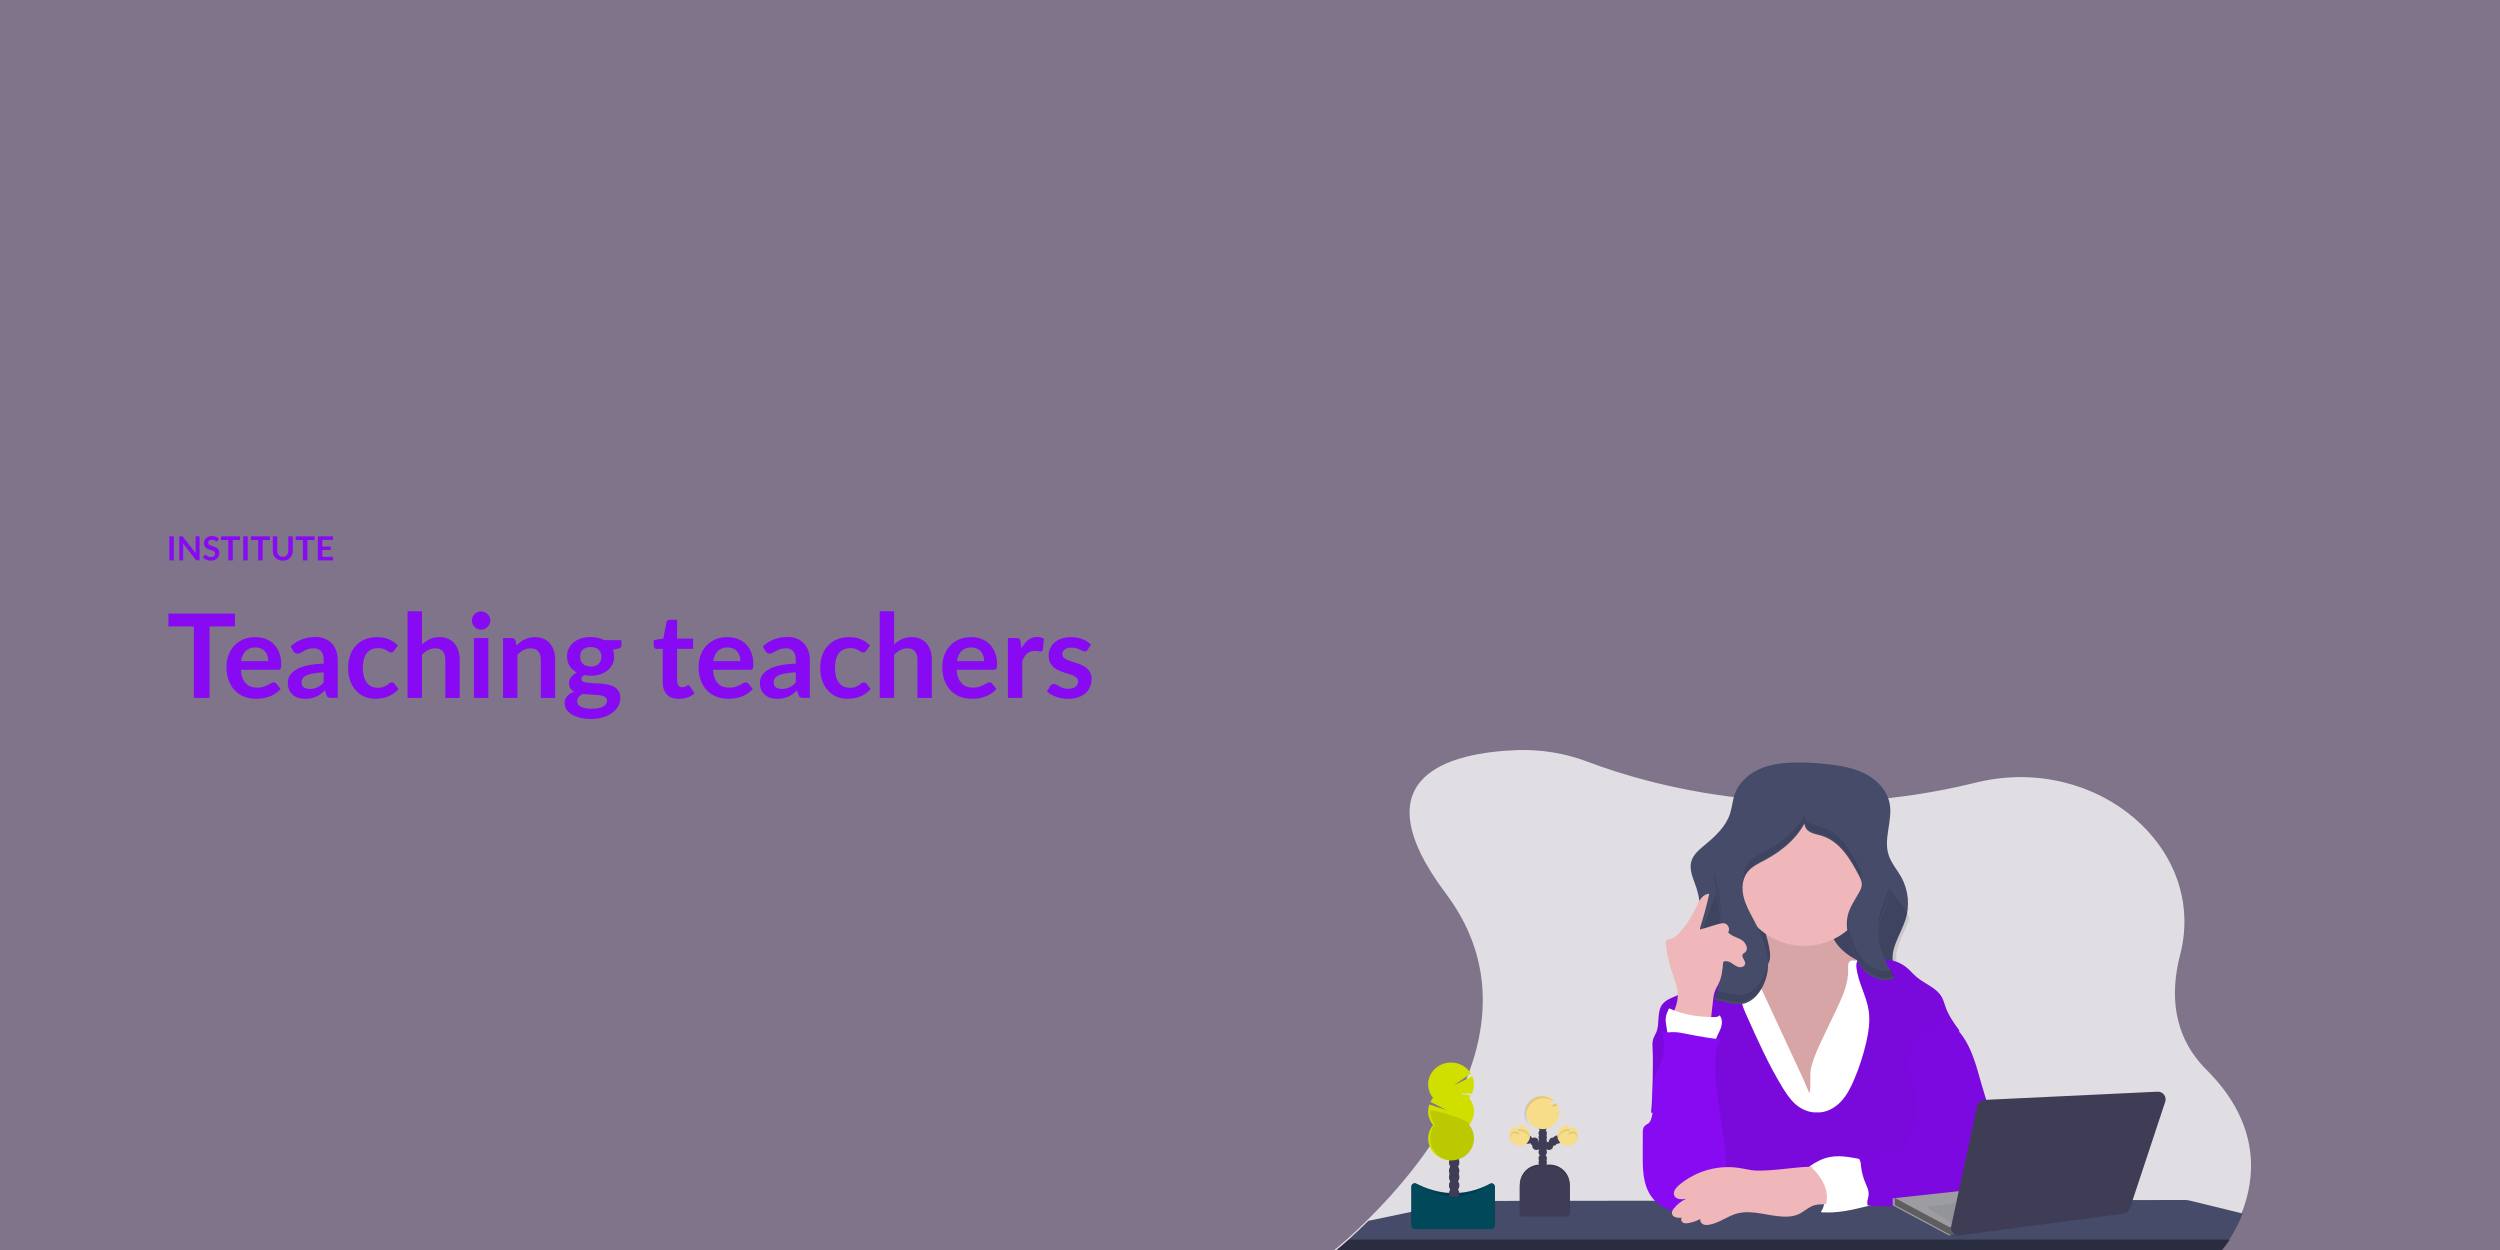 <svg width="1200" height="600" viewBox="0 0 1200 600" fill="none" xmlns="http://www.w3.org/2000/svg">
<rect x="0" y="0" width="1200" height="600" fill="#808080" stroke="none"/>
<g id="institute_hero">
<rect width="1200" height="600" fill="#870AF3" fill-opacity="0.1"/>
<g id="Group 43">
<path id="Teaching teachers" d="M112.788 300.7H100.58V335H93.048V300.7H80.84V294.512H112.788V300.7ZM128.776 317.332C128.776 316.436 128.645 315.596 128.384 314.812C128.141 314.009 127.768 313.309 127.264 312.712C126.76 312.115 126.116 311.648 125.332 311.312C124.566 310.957 123.67 310.78 122.644 310.78C120.646 310.78 119.069 311.349 117.912 312.488C116.773 313.627 116.045 315.241 115.728 317.332H128.776ZM115.588 321.504C115.7 322.979 115.961 324.257 116.372 325.34C116.782 326.404 117.324 327.291 117.996 328C118.668 328.691 119.461 329.213 120.376 329.568C121.309 329.904 122.336 330.072 123.456 330.072C124.576 330.072 125.537 329.941 126.34 329.68C127.161 329.419 127.87 329.129 128.468 328.812C129.084 328.495 129.616 328.205 130.064 327.944C130.53 327.683 130.978 327.552 131.408 327.552C131.986 327.552 132.416 327.767 132.696 328.196L134.684 330.716C133.918 331.612 133.06 332.368 132.108 332.984C131.156 333.581 130.157 334.067 129.112 334.44C128.085 334.795 127.03 335.047 125.948 335.196C124.884 335.345 123.848 335.42 122.84 335.42C120.842 335.42 118.985 335.093 117.268 334.44C115.55 333.768 114.057 332.788 112.788 331.5C111.518 330.193 110.52 328.588 109.792 326.684C109.064 324.761 108.7 322.54 108.7 320.02C108.7 318.06 109.017 316.221 109.652 314.504C110.286 312.768 111.192 311.265 112.368 309.996C113.562 308.708 115.009 307.691 116.708 306.944C118.425 306.197 120.357 305.824 122.504 305.824C124.314 305.824 125.985 306.113 127.516 306.692C129.046 307.271 130.362 308.12 131.464 309.24C132.565 310.341 133.424 311.704 134.04 313.328C134.674 314.933 134.992 316.772 134.992 318.844C134.992 319.889 134.88 320.599 134.656 320.972C134.432 321.327 134.002 321.504 133.368 321.504H115.588ZM155.358 322.736C153.36 322.829 151.68 323.007 150.318 323.268C148.955 323.511 147.863 323.828 147.042 324.22C146.22 324.612 145.632 325.069 145.278 325.592C144.923 326.115 144.746 326.684 144.746 327.3C144.746 328.513 145.1 329.381 145.81 329.904C146.538 330.427 147.48 330.688 148.638 330.688C150.056 330.688 151.279 330.436 152.306 329.932C153.351 329.409 154.368 328.625 155.358 327.58V322.736ZM139.51 310.276C142.814 307.252 146.79 305.74 151.438 305.74C153.118 305.74 154.62 306.02 155.946 306.58C157.271 307.121 158.391 307.887 159.306 308.876C160.22 309.847 160.911 311.013 161.378 312.376C161.863 313.739 162.106 315.232 162.106 316.856V335H158.97C158.316 335 157.812 334.907 157.458 334.72C157.103 334.515 156.823 334.113 156.618 333.516L156.002 331.444C155.274 332.097 154.564 332.676 153.874 333.18C153.183 333.665 152.464 334.076 151.718 334.412C150.971 334.748 150.168 335 149.31 335.168C148.47 335.355 147.536 335.448 146.51 335.448C145.296 335.448 144.176 335.289 143.15 334.972C142.123 334.636 141.236 334.141 140.49 333.488C139.743 332.835 139.164 332.023 138.754 331.052C138.343 330.081 138.138 328.952 138.138 327.664C138.138 326.936 138.259 326.217 138.502 325.508C138.744 324.78 139.136 324.089 139.678 323.436C140.238 322.783 140.956 322.167 141.834 321.588C142.711 321.009 143.784 320.505 145.054 320.076C146.342 319.647 147.835 319.301 149.534 319.04C151.232 318.76 153.174 318.592 155.358 318.536V316.856C155.358 314.933 154.947 313.515 154.126 312.6C153.304 311.667 152.119 311.2 150.57 311.2C149.45 311.2 148.516 311.331 147.77 311.592C147.042 311.853 146.398 312.152 145.838 312.488C145.278 312.805 144.764 313.095 144.298 313.356C143.85 313.617 143.346 313.748 142.786 313.748C142.3 313.748 141.89 313.627 141.554 313.384C141.218 313.123 140.947 312.824 140.742 312.488L139.51 310.276ZM189.199 312.348C188.994 312.609 188.788 312.815 188.583 312.964C188.396 313.113 188.116 313.188 187.743 313.188C187.388 313.188 187.043 313.085 186.707 312.88C186.371 312.656 185.97 312.413 185.503 312.152C185.036 311.872 184.476 311.629 183.823 311.424C183.188 311.2 182.395 311.088 181.443 311.088C180.23 311.088 179.166 311.312 178.251 311.76C177.336 312.189 176.571 312.815 175.955 313.636C175.358 314.457 174.91 315.456 174.611 316.632C174.312 317.789 174.163 319.105 174.163 320.58C174.163 322.111 174.322 323.473 174.639 324.668C174.975 325.863 175.451 326.871 176.067 327.692C176.683 328.495 177.43 329.111 178.307 329.54C179.184 329.951 180.174 330.156 181.275 330.156C182.376 330.156 183.263 330.025 183.935 329.764C184.626 329.484 185.204 329.185 185.671 328.868C186.138 328.532 186.539 328.233 186.875 327.972C187.23 327.692 187.622 327.552 188.051 327.552C188.611 327.552 189.031 327.767 189.311 328.196L191.299 330.716C190.534 331.612 189.703 332.368 188.807 332.984C187.911 333.581 186.978 334.067 186.007 334.44C185.055 334.795 184.066 335.047 183.039 335.196C182.031 335.345 181.023 335.42 180.015 335.42C178.242 335.42 176.571 335.093 175.003 334.44C173.435 333.768 172.063 332.797 170.887 331.528C169.711 330.259 168.778 328.709 168.087 326.88C167.415 325.032 167.079 322.932 167.079 320.58C167.079 318.471 167.378 316.52 167.975 314.728C168.591 312.917 169.487 311.359 170.663 310.052C171.839 308.727 173.295 307.691 175.031 306.944C176.767 306.197 178.764 305.824 181.023 305.824C183.17 305.824 185.046 306.169 186.651 306.86C188.275 307.551 189.731 308.54 191.019 309.828L189.199 312.348ZM202.551 309.352C203.671 308.307 204.903 307.457 206.247 306.804C207.591 306.151 209.168 305.824 210.979 305.824C212.547 305.824 213.937 306.095 215.151 306.636C216.364 307.159 217.372 307.905 218.175 308.876C218.996 309.828 219.612 310.976 220.023 312.32C220.452 313.645 220.667 315.111 220.667 316.716V335H213.751V316.716C213.751 314.961 213.349 313.608 212.547 312.656C211.744 311.685 210.521 311.2 208.879 311.2C207.684 311.2 206.564 311.471 205.519 312.012C204.473 312.553 203.484 313.291 202.551 314.224V335H195.635V293.392H202.551V309.352ZM234.412 306.272V335H227.468V306.272H234.412ZM235.364 297.9C235.364 298.497 235.243 299.057 235 299.58C234.757 300.103 234.431 300.56 234.02 300.952C233.628 301.344 233.161 301.661 232.62 301.904C232.079 302.128 231.5 302.24 230.884 302.24C230.287 302.24 229.717 302.128 229.176 301.904C228.653 301.661 228.196 301.344 227.804 300.952C227.412 300.56 227.095 300.103 226.852 299.58C226.628 299.057 226.516 298.497 226.516 297.9C226.516 297.284 226.628 296.705 226.852 296.164C227.095 295.623 227.412 295.156 227.804 294.764C228.196 294.372 228.653 294.064 229.176 293.84C229.717 293.597 230.287 293.476 230.884 293.476C231.5 293.476 232.079 293.597 232.62 293.84C233.161 294.064 233.628 294.372 234.02 294.764C234.431 295.156 234.757 295.623 235 296.164C235.243 296.705 235.364 297.284 235.364 297.9ZM247.931 309.8C248.51 309.221 249.116 308.689 249.751 308.204C250.404 307.7 251.086 307.28 251.795 306.944C252.523 306.589 253.298 306.319 254.119 306.132C254.94 305.927 255.836 305.824 256.807 305.824C258.375 305.824 259.766 306.095 260.979 306.636C262.192 307.159 263.2 307.905 264.003 308.876C264.824 309.828 265.44 310.976 265.851 312.32C266.28 313.645 266.495 315.111 266.495 316.716V335H259.579V316.716C259.579 314.961 259.178 313.608 258.375 312.656C257.572 311.685 256.35 311.2 254.707 311.2C253.512 311.2 252.392 311.471 251.347 312.012C250.302 312.553 249.312 313.291 248.379 314.224V335H241.463V306.272H245.691C246.587 306.272 247.175 306.692 247.455 307.532L247.931 309.8ZM283.572 319.936C284.431 319.936 285.178 319.824 285.812 319.6C286.447 319.357 286.97 319.031 287.38 318.62C287.81 318.209 288.127 317.715 288.332 317.136C288.556 316.557 288.668 315.923 288.668 315.232C288.668 313.813 288.239 312.693 287.38 311.872C286.54 311.032 285.271 310.612 283.572 310.612C281.874 310.612 280.595 311.032 279.736 311.872C278.896 312.693 278.476 313.813 278.476 315.232C278.476 315.904 278.579 316.529 278.784 317.108C279.008 317.687 279.326 318.191 279.736 318.62C280.166 319.031 280.698 319.357 281.332 319.6C281.986 319.824 282.732 319.936 283.572 319.936ZM291.384 336.288C291.384 335.728 291.216 335.271 290.88 334.916C290.544 334.561 290.087 334.291 289.508 334.104C288.93 333.899 288.248 333.749 287.464 333.656C286.699 333.563 285.878 333.497 285 333.46C284.142 333.404 283.246 333.357 282.312 333.32C281.398 333.283 280.502 333.208 279.624 333.096C278.859 333.525 278.234 334.029 277.748 334.608C277.282 335.187 277.048 335.859 277.048 336.624C277.048 337.128 277.17 337.595 277.412 338.024C277.674 338.472 278.075 338.855 278.616 339.172C279.176 339.489 279.895 339.732 280.772 339.9C281.65 340.087 282.723 340.18 283.992 340.18C285.28 340.18 286.391 340.077 287.324 339.872C288.258 339.685 289.023 339.415 289.62 339.06C290.236 338.724 290.684 338.313 290.964 337.828C291.244 337.361 291.384 336.848 291.384 336.288ZM298.272 307.252V309.828C298.272 310.649 297.778 311.153 296.788 311.34L294.212 311.816C294.604 312.805 294.8 313.888 294.8 315.064C294.8 316.483 294.511 317.771 293.932 318.928C293.372 320.067 292.588 321.037 291.58 321.84C290.572 322.643 289.378 323.268 287.996 323.716C286.634 324.145 285.159 324.36 283.572 324.36C283.012 324.36 282.471 324.332 281.948 324.276C281.426 324.22 280.912 324.145 280.408 324.052C279.512 324.593 279.064 325.2 279.064 325.872C279.064 326.451 279.326 326.88 279.848 327.16C280.39 327.421 281.099 327.608 281.976 327.72C282.854 327.832 283.852 327.907 284.972 327.944C286.092 327.963 287.24 328.019 288.416 328.112C289.592 328.205 290.74 328.373 291.86 328.616C292.98 328.84 293.979 329.204 294.856 329.708C295.734 330.212 296.434 330.903 296.956 331.78C297.498 332.639 297.768 333.749 297.768 335.112C297.768 336.381 297.451 337.613 296.816 338.808C296.2 340.003 295.295 341.067 294.1 342C292.924 342.933 291.468 343.68 289.732 344.24C288.015 344.819 286.055 345.108 283.852 345.108C281.687 345.108 279.802 344.893 278.196 344.464C276.591 344.053 275.256 343.493 274.192 342.784C273.128 342.093 272.335 341.291 271.812 340.376C271.29 339.461 271.028 338.509 271.028 337.52C271.028 336.176 271.43 335.056 272.232 334.16C273.054 333.245 274.174 332.517 275.592 331.976C274.827 331.584 274.22 331.061 273.772 330.408C273.324 329.755 273.1 328.896 273.1 327.832C273.1 327.403 273.175 326.964 273.324 326.516C273.492 326.049 273.726 325.592 274.024 325.144C274.342 324.696 274.734 324.276 275.2 323.884C275.667 323.473 276.218 323.109 276.852 322.792C275.396 322.008 274.248 320.963 273.408 319.656C272.587 318.349 272.176 316.819 272.176 315.064C272.176 313.645 272.456 312.367 273.016 311.228C273.595 310.071 274.388 309.091 275.396 308.288C276.423 307.467 277.627 306.841 279.008 306.412C280.408 305.983 281.93 305.768 283.572 305.768C284.804 305.768 285.962 305.899 287.044 306.16C288.127 306.403 289.116 306.767 290.012 307.252H298.272ZM325.851 335.448C323.35 335.448 321.427 334.748 320.083 333.348C318.758 331.929 318.095 329.979 318.095 327.496V311.452H315.155C314.782 311.452 314.465 311.331 314.203 311.088C313.942 310.845 313.811 310.481 313.811 309.996V307.252L318.431 306.496L319.887 298.656C319.981 298.283 320.158 297.993 320.419 297.788C320.681 297.583 321.017 297.48 321.427 297.48H325.011V306.524H332.683V311.452H325.011V327.02C325.011 327.916 325.226 328.616 325.655 329.12C326.103 329.624 326.71 329.876 327.475 329.876C327.905 329.876 328.259 329.829 328.539 329.736C328.838 329.624 329.09 329.512 329.295 329.4C329.519 329.288 329.715 329.185 329.883 329.092C330.051 328.98 330.219 328.924 330.387 328.924C330.593 328.924 330.761 328.98 330.891 329.092C331.022 329.185 331.162 329.335 331.311 329.54L333.383 332.9C332.375 333.74 331.218 334.375 329.911 334.804C328.605 335.233 327.251 335.448 325.851 335.448ZM355.401 317.332C355.401 316.436 355.27 315.596 355.009 314.812C354.766 314.009 354.393 313.309 353.889 312.712C353.385 312.115 352.741 311.648 351.957 311.312C351.191 310.957 350.295 310.78 349.269 310.78C347.271 310.78 345.694 311.349 344.537 312.488C343.398 313.627 342.67 315.241 342.353 317.332H355.401ZM342.213 321.504C342.325 322.979 342.586 324.257 342.997 325.34C343.407 326.404 343.949 327.291 344.621 328C345.293 328.691 346.086 329.213 347.001 329.568C347.934 329.904 348.961 330.072 350.081 330.072C351.201 330.072 352.162 329.941 352.965 329.68C353.786 329.419 354.495 329.129 355.093 328.812C355.709 328.495 356.241 328.205 356.689 327.944C357.155 327.683 357.603 327.552 358.033 327.552C358.611 327.552 359.041 327.767 359.321 328.196L361.309 330.716C360.543 331.612 359.685 332.368 358.733 332.984C357.781 333.581 356.782 334.067 355.737 334.44C354.71 334.795 353.655 335.047 352.573 335.196C351.509 335.345 350.473 335.42 349.465 335.42C347.467 335.42 345.61 335.093 343.893 334.44C342.175 333.768 340.682 332.788 339.413 331.5C338.143 330.193 337.145 328.588 336.417 326.684C335.689 324.761 335.325 322.54 335.325 320.02C335.325 318.06 335.642 316.221 336.277 314.504C336.911 312.768 337.817 311.265 338.993 309.996C340.187 308.708 341.634 307.691 343.333 306.944C345.05 306.197 346.982 305.824 349.129 305.824C350.939 305.824 352.61 306.113 354.141 306.692C355.671 307.271 356.987 308.12 358.089 309.24C359.19 310.341 360.049 311.704 360.665 313.328C361.299 314.933 361.617 316.772 361.617 318.844C361.617 319.889 361.505 320.599 361.281 320.972C361.057 321.327 360.627 321.504 359.993 321.504H342.213ZM381.983 322.736C379.985 322.829 378.305 323.007 376.943 323.268C375.58 323.511 374.488 323.828 373.667 324.22C372.845 324.612 372.257 325.069 371.903 325.592C371.548 326.115 371.371 326.684 371.371 327.3C371.371 328.513 371.725 329.381 372.435 329.904C373.163 330.427 374.105 330.688 375.263 330.688C376.681 330.688 377.904 330.436 378.931 329.932C379.976 329.409 380.993 328.625 381.983 327.58V322.736ZM366.135 310.276C369.439 307.252 373.415 305.74 378.063 305.74C379.743 305.74 381.245 306.02 382.571 306.58C383.896 307.121 385.016 307.887 385.931 308.876C386.845 309.847 387.536 311.013 388.003 312.376C388.488 313.739 388.731 315.232 388.731 316.856V335H385.595C384.941 335 384.437 334.907 384.083 334.72C383.728 334.515 383.448 334.113 383.243 333.516L382.627 331.444C381.899 332.097 381.189 332.676 380.499 333.18C379.808 333.665 379.089 334.076 378.343 334.412C377.596 334.748 376.793 335 375.935 335.168C375.095 335.355 374.161 335.448 373.135 335.448C371.921 335.448 370.801 335.289 369.775 334.972C368.748 334.636 367.861 334.141 367.115 333.488C366.368 332.835 365.789 332.023 365.379 331.052C364.968 330.081 364.763 328.952 364.763 327.664C364.763 326.936 364.884 326.217 365.127 325.508C365.369 324.78 365.761 324.089 366.303 323.436C366.863 322.783 367.581 322.167 368.459 321.588C369.336 321.009 370.409 320.505 371.679 320.076C372.967 319.647 374.46 319.301 376.159 319.04C377.857 318.76 379.799 318.592 381.983 318.536V316.856C381.983 314.933 381.572 313.515 380.751 312.6C379.929 311.667 378.744 311.2 377.195 311.2C376.075 311.2 375.141 311.331 374.395 311.592C373.667 311.853 373.023 312.152 372.463 312.488C371.903 312.805 371.389 313.095 370.923 313.356C370.475 313.617 369.971 313.748 369.411 313.748C368.925 313.748 368.515 313.627 368.179 313.384C367.843 313.123 367.572 312.824 367.367 312.488L366.135 310.276ZM415.824 312.348C415.619 312.609 415.413 312.815 415.208 312.964C415.021 313.113 414.741 313.188 414.368 313.188C414.013 313.188 413.668 313.085 413.332 312.88C412.996 312.656 412.595 312.413 412.128 312.152C411.661 311.872 411.101 311.629 410.448 311.424C409.813 311.2 409.02 311.088 408.068 311.088C406.855 311.088 405.791 311.312 404.876 311.76C403.961 312.189 403.196 312.815 402.58 313.636C401.983 314.457 401.535 315.456 401.236 316.632C400.937 317.789 400.788 319.105 400.788 320.58C400.788 322.111 400.947 323.473 401.264 324.668C401.6 325.863 402.076 326.871 402.692 327.692C403.308 328.495 404.055 329.111 404.932 329.54C405.809 329.951 406.799 330.156 407.9 330.156C409.001 330.156 409.888 330.025 410.56 329.764C411.251 329.484 411.829 329.185 412.296 328.868C412.763 328.532 413.164 328.233 413.5 327.972C413.855 327.692 414.247 327.552 414.676 327.552C415.236 327.552 415.656 327.767 415.936 328.196L417.924 330.716C417.159 331.612 416.328 332.368 415.432 332.984C414.536 333.581 413.603 334.067 412.632 334.44C411.68 334.795 410.691 335.047 409.664 335.196C408.656 335.345 407.648 335.42 406.64 335.42C404.867 335.42 403.196 335.093 401.628 334.44C400.06 333.768 398.688 332.797 397.512 331.528C396.336 330.259 395.403 328.709 394.712 326.88C394.04 325.032 393.704 322.932 393.704 320.58C393.704 318.471 394.003 316.52 394.6 314.728C395.216 312.917 396.112 311.359 397.288 310.052C398.464 308.727 399.92 307.691 401.656 306.944C403.392 306.197 405.389 305.824 407.648 305.824C409.795 305.824 411.671 306.169 413.276 306.86C414.9 307.551 416.356 308.54 417.644 309.828L415.824 312.348ZM429.176 309.352C430.296 308.307 431.528 307.457 432.872 306.804C434.216 306.151 435.793 305.824 437.604 305.824C439.172 305.824 440.562 306.095 441.776 306.636C442.989 307.159 443.997 307.905 444.8 308.876C445.621 309.828 446.237 310.976 446.648 312.32C447.077 313.645 447.292 315.111 447.292 316.716V335H440.376V316.716C440.376 314.961 439.974 313.608 439.172 312.656C438.369 311.685 437.146 311.2 435.504 311.2C434.309 311.2 433.189 311.471 432.144 312.012C431.098 312.553 430.109 313.291 429.176 314.224V335H422.26V293.392H429.176V309.352ZM472.377 317.332C472.377 316.436 472.246 315.596 471.985 314.812C471.742 314.009 471.369 313.309 470.865 312.712C470.361 312.115 469.717 311.648 468.933 311.312C468.168 310.957 467.272 310.78 466.245 310.78C464.248 310.78 462.67 311.349 461.513 312.488C460.374 313.627 459.646 315.241 459.329 317.332H472.377ZM459.189 321.504C459.301 322.979 459.562 324.257 459.973 325.34C460.384 326.404 460.925 327.291 461.597 328C462.269 328.691 463.062 329.213 463.977 329.568C464.91 329.904 465.937 330.072 467.057 330.072C468.177 330.072 469.138 329.941 469.941 329.68C470.762 329.419 471.472 329.129 472.069 328.812C472.685 328.495 473.217 328.205 473.665 327.944C474.132 327.683 474.58 327.552 475.009 327.552C475.588 327.552 476.017 327.767 476.297 328.196L478.285 330.716C477.52 331.612 476.661 332.368 475.709 332.984C474.757 333.581 473.758 334.067 472.713 334.44C471.686 334.795 470.632 335.047 469.549 335.196C468.485 335.345 467.449 335.42 466.441 335.42C464.444 335.42 462.586 335.093 460.869 334.44C459.152 333.768 457.658 332.788 456.389 331.5C455.12 330.193 454.121 328.588 453.393 326.684C452.665 324.761 452.301 322.54 452.301 320.02C452.301 318.06 452.618 316.221 453.253 314.504C453.888 312.768 454.793 311.265 455.969 309.996C457.164 308.708 458.61 307.691 460.309 306.944C462.026 306.197 463.958 305.824 466.105 305.824C467.916 305.824 469.586 306.113 471.117 306.692C472.648 307.271 473.964 308.12 475.065 309.24C476.166 310.341 477.025 311.704 477.641 313.328C478.276 314.933 478.593 316.772 478.593 318.844C478.593 319.889 478.481 320.599 478.257 320.972C478.033 321.327 477.604 321.504 476.969 321.504H459.189ZM490.307 311.256C491.203 309.539 492.267 308.195 493.499 307.224C494.731 306.235 496.187 305.74 497.867 305.74C499.193 305.74 500.257 306.029 501.059 306.608L500.611 311.788C500.518 312.124 500.378 312.367 500.191 312.516C500.023 312.647 499.79 312.712 499.491 312.712C499.211 312.712 498.791 312.665 498.231 312.572C497.69 312.479 497.158 312.432 496.635 312.432C495.87 312.432 495.189 312.544 494.591 312.768C493.994 312.992 493.453 313.319 492.967 313.748C492.501 314.159 492.081 314.663 491.707 315.26C491.353 315.857 491.017 316.539 490.699 317.304V335H483.783V306.272H487.843C488.553 306.272 489.047 306.403 489.327 306.664C489.607 306.907 489.794 307.355 489.887 308.008L490.307 311.256ZM522.092 311.872C521.906 312.171 521.71 312.385 521.504 312.516C521.299 312.628 521.038 312.684 520.72 312.684C520.384 312.684 520.02 312.591 519.628 312.404C519.255 312.217 518.816 312.012 518.312 311.788C517.808 311.545 517.23 311.331 516.576 311.144C515.942 310.957 515.186 310.864 514.308 310.864C512.946 310.864 511.872 311.153 511.088 311.732C510.323 312.311 509.94 313.067 509.94 314C509.94 314.616 510.136 315.139 510.528 315.568C510.939 315.979 511.471 316.343 512.124 316.66C512.796 316.977 513.552 317.267 514.392 317.528C515.232 317.771 516.082 318.041 516.94 318.34C517.818 318.639 518.676 318.984 519.516 319.376C520.356 319.749 521.103 320.235 521.756 320.832C522.428 321.411 522.96 322.111 523.352 322.932C523.763 323.753 523.968 324.743 523.968 325.9C523.968 327.281 523.716 328.56 523.212 329.736C522.727 330.893 521.999 331.901 521.028 332.76C520.058 333.6 518.854 334.263 517.416 334.748C515.998 335.215 514.355 335.448 512.488 335.448C511.499 335.448 510.528 335.355 509.576 335.168C508.643 335 507.738 334.757 506.86 334.44C506.002 334.123 505.199 333.749 504.452 333.32C503.724 332.891 503.08 332.424 502.52 331.92L504.116 329.288C504.322 328.971 504.564 328.728 504.844 328.56C505.124 328.392 505.479 328.308 505.908 328.308C506.338 328.308 506.739 328.429 507.112 328.672C507.504 328.915 507.952 329.176 508.456 329.456C508.96 329.736 509.548 329.997 510.22 330.24C510.911 330.483 511.779 330.604 512.824 330.604C513.646 330.604 514.346 330.511 514.924 330.324C515.522 330.119 516.007 329.857 516.38 329.54C516.772 329.223 517.052 328.859 517.22 328.448C517.407 328.019 517.5 327.58 517.5 327.132C517.5 326.46 517.295 325.909 516.884 325.48C516.492 325.051 515.96 324.677 515.288 324.36C514.635 324.043 513.879 323.763 513.02 323.52C512.18 323.259 511.312 322.979 510.416 322.68C509.539 322.381 508.671 322.036 507.812 321.644C506.972 321.233 506.216 320.72 505.544 320.104C504.891 319.488 504.359 318.732 503.948 317.836C503.556 316.94 503.36 315.857 503.36 314.588C503.36 313.412 503.594 312.292 504.06 311.228C504.527 310.164 505.208 309.24 506.104 308.456C507.019 307.653 508.148 307.019 509.492 306.552C510.855 306.067 512.423 305.824 514.196 305.824C516.175 305.824 517.976 306.151 519.6 306.804C521.224 307.457 522.578 308.316 523.66 309.38L522.092 311.872Z" fill="#870AF3"/>
<path id="INSTITUTE" d="M83.448 269H81.288V257.432H83.448V269ZM95.79 257.432V269H94.686C94.515 269 94.371 268.973 94.254 268.92C94.142 268.861 94.033 268.765 93.926 268.632L87.886 260.92C87.918 261.272 87.934 261.597 87.934 261.896V269H86.038V257.432H87.166C87.257 257.432 87.334 257.437 87.398 257.448C87.467 257.453 87.526 257.469 87.574 257.496C87.627 257.517 87.678 257.552 87.726 257.6C87.774 257.643 87.827 257.701 87.886 257.776L93.95 265.52C93.934 265.333 93.921 265.149 93.91 264.968C93.899 264.787 93.894 264.619 93.894 264.464V257.432H95.79ZM104.526 259.536C104.462 259.648 104.393 259.731 104.318 259.784C104.249 259.832 104.161 259.856 104.054 259.856C103.942 259.856 103.819 259.816 103.686 259.736C103.558 259.651 103.403 259.557 103.222 259.456C103.041 259.355 102.827 259.264 102.582 259.184C102.342 259.099 102.057 259.056 101.726 259.056C101.427 259.056 101.166 259.093 100.942 259.168C100.718 259.237 100.529 259.336 100.374 259.464C100.225 259.592 100.113 259.747 100.038 259.928C99.963 260.104 99.926 260.299 99.926 260.512C99.926 260.784 100.001 261.011 100.15 261.192C100.305 261.373 100.507 261.528 100.758 261.656C101.009 261.784 101.294 261.899 101.614 262C101.934 262.101 102.262 262.211 102.598 262.328C102.934 262.44 103.262 262.573 103.582 262.728C103.902 262.877 104.187 263.069 104.438 263.304C104.689 263.533 104.889 263.816 105.038 264.152C105.193 264.488 105.27 264.896 105.27 265.376C105.27 265.899 105.179 266.389 104.998 266.848C104.822 267.301 104.561 267.699 104.214 268.04C103.873 268.376 103.454 268.643 102.958 268.84C102.462 269.032 101.894 269.128 101.254 269.128C100.886 269.128 100.523 269.091 100.166 269.016C99.809 268.947 99.465 268.845 99.134 268.712C98.809 268.579 98.502 268.419 98.214 268.232C97.926 268.045 97.67 267.837 97.446 267.608L98.078 266.576C98.132 266.501 98.201 266.44 98.286 266.392C98.371 266.339 98.462 266.312 98.558 266.312C98.692 266.312 98.835 266.368 98.99 266.48C99.145 266.587 99.329 266.707 99.542 266.84C99.755 266.973 100.003 267.096 100.286 267.208C100.574 267.315 100.918 267.368 101.318 267.368C101.931 267.368 102.406 267.224 102.742 266.936C103.078 266.643 103.246 266.224 103.246 265.68C103.246 265.376 103.169 265.128 103.014 264.936C102.865 264.744 102.665 264.584 102.414 264.456C102.163 264.323 101.878 264.211 101.558 264.12C101.238 264.029 100.913 263.931 100.582 263.824C100.251 263.717 99.926 263.589 99.606 263.44C99.286 263.291 99.001 263.096 98.75 262.856C98.499 262.616 98.297 262.317 98.142 261.96C97.993 261.597 97.918 261.152 97.918 260.624C97.918 260.203 98.001 259.792 98.166 259.392C98.337 258.992 98.582 258.637 98.902 258.328C99.222 258.019 99.617 257.771 100.086 257.584C100.555 257.397 101.094 257.304 101.702 257.304C102.385 257.304 103.014 257.411 103.59 257.624C104.166 257.837 104.657 258.136 105.062 258.52L104.526 259.536ZM115.227 259.2H111.739V269H109.587V259.2H106.099V257.432H115.227V259.2ZM118.901 269H116.741V257.432H118.901V269ZM129.571 259.2H126.083V269H123.931V259.2H120.443V257.432H129.571V259.2ZM135.741 267.264C136.157 267.264 136.528 267.195 136.853 267.056C137.184 266.917 137.461 266.723 137.685 266.472C137.909 266.221 138.08 265.917 138.197 265.56C138.32 265.203 138.381 264.803 138.381 264.36V257.432H140.533V264.36C140.533 265.048 140.421 265.685 140.197 266.272C139.978 266.853 139.661 267.357 139.245 267.784C138.834 268.205 138.333 268.536 137.741 268.776C137.149 269.011 136.482 269.128 135.741 269.128C134.994 269.128 134.325 269.011 133.733 268.776C133.141 268.536 132.637 268.205 132.221 267.784C131.81 267.357 131.493 266.853 131.269 266.272C131.05 265.685 130.941 265.048 130.941 264.36V257.432H133.093V264.352C133.093 264.795 133.152 265.195 133.269 265.552C133.392 265.909 133.565 266.216 133.789 266.472C134.018 266.723 134.296 266.917 134.621 267.056C134.952 267.195 135.325 267.264 135.741 267.264ZM151.04 259.2H147.552V269H145.4V259.2H141.912V257.432H151.04V259.2ZM154.714 259.144V262.352H158.762V264.008H154.714V267.28H159.85V269H152.554V257.432H159.85V259.144H154.714Z" fill="#870AF3"/>
</g>
<g id="undraw_teacher_35j2">
<path id="Path" opacity="0.76" d="M1075.84 582.655C1074.13 586.867 1072.03 590.909 1069.56 594.726C1068.4 596.546 1067.13 598.292 1065.76 599.954C1065.74 599.971 1065.73 599.986 1065.71 600H640.5L640.557 599.954C640.94 599.656 643.186 597.839 646.679 594.726C649.185 592.496 652.33 589.597 655.862 586.109C684.745 557.71 740.227 490.49 694.02 428.912C651.064 371.667 697.314 361.279 727.823 360.067C739.545 359.608 751.239 361.519 762.205 365.685C776.3 371.04 802.061 379.248 835.624 383.011C836.726 383.134 837.835 383.256 838.96 383.367C856.729 385.176 874.618 385.501 892.441 384.339C892.966 384.308 893.494 384.27 894.025 384.231C911.657 382.994 929.155 380.288 946.336 376.142C947.449 375.871 948.548 375.614 949.642 375.358C1006.89 362.117 1059.67 407.245 1046.47 458.244C1041.59 477.107 1042.83 497.214 1059.1 513.481C1085.73 540.032 1082.5 566.182 1075.84 582.655Z" fill="white"/>
<path id="Path_2" d="M1076.5 582.511C1074.79 586.77 1072.69 590.856 1070.23 594.714C1069.07 596.554 1067.8 598.32 1066.42 600H641.5C641.882 599.698 644.127 597.862 647.618 594.714C650.122 592.46 653.265 589.529 656.795 586.003L701.581 576.646C702.16 576.525 702.749 576.464 703.34 576.464L751.085 576.394H751.135L774.784 576.363H774.838L794.797 576.34H807.863H821.245L876.084 576.263H876.172H880.42H887.884H897.202H899.68L909.097 576.155H912.21L939.602 576.116H948.351H952.557L984.197 576.073H993.619L1023.59 576.031L1048.89 576C1049.59 576 1050.29 576.085 1050.98 576.251L1076.5 582.511Z" fill="#454B69"/>
<path id="Path_3" opacity="0.4" d="M647.622 595H1070.5C1069.34 596.741 1068.07 598.41 1066.7 600H641.5C641.875 599.696 644.121 597.959 647.622 595Z" fill="black"/>
<path id="Path_4" d="M920.5 475.818L919.654 475.982L881.4 483.351C870.289 485.491 859.018 487.643 847.732 486.821C839.556 486.225 831.918 483.794 824.062 481.661C819.621 480.454 814.914 479.972 813.408 474.988C811.331 468.109 814.712 457.924 815.509 450.953C816.271 444.111 816.721 437.098 815.364 430.337C815.062 428.818 814.665 427.319 814.174 425.851C812.814 421.803 810.675 417.595 811.83 413.487C812.741 410.227 815.52 407.899 818.12 405.744C823.212 401.54 828.411 396.827 830.431 390.525C831.422 387.467 831.609 384.177 832.676 381.142C834.7 375.371 839.785 371.056 845.441 368.771C851.098 366.485 857.318 366 863.421 366C868.809 366 874.192 366.359 879.533 367.074C885.357 367.838 891.234 369.096 896.353 371.993C901.472 374.89 905.787 379.636 906.98 385.423C908.669 393.605 903.98 402.319 906.496 410.265C907.762 414.282 910.689 417.526 912.72 421.203C916.067 427.417 916.755 434.727 914.626 441.459C912.194 449.015 906.241 456.659 909.29 463.985C911.23 468.644 916.185 471.132 919.639 474.824C919.946 475.155 920.233 475.486 920.5 475.818Z" fill="#454B69"/>
<path id="Path_5" opacity="0.1" d="M921.5 474.794V475.927L882.857 483.332C871.632 485.483 860.247 487.646 848.845 486.82C840.586 486.221 832.87 483.778 824.934 481.635C820.448 480.421 815.693 479.937 814.172 474.928C812.073 468.014 815.489 457.778 816.293 450.772C817.063 443.896 828.919 418.795 827.548 412L898.397 415.073C898.875 418.826 917.599 437.662 916.433 441.261C913.976 448.855 907.962 456.537 911.042 463.9C913.006 468.583 918.011 471.083 921.5 474.794Z" fill="black"/>
<path id="Path_6" d="M849.338 455.48C849.754 457.846 849.976 460.45 848.769 462.514C847.161 465.282 843.655 466.165 840.519 466.792L829.634 468.971C828.893 469.12 828.107 469.289 827.553 469.797C826.9 470.382 826.678 471.307 826.583 472.179C826.143 476.124 827.537 480.012 828.809 483.77C831.38 491.382 833.537 499.154 836.788 506.499C840.038 513.843 844.499 520.854 850.865 525.763C857.232 530.672 865.657 533.287 873.452 531.368C880.243 529.697 885.811 524.899 890.612 519.81C894.573 515.605 898.277 511.017 900.199 505.562C901.524 501.815 901.955 497.824 902.372 493.871C903.016 487.81 903.66 481.749 904.304 475.688C904.606 472.844 904.805 469.644 902.96 467.461C902.15 466.502 901.05 465.863 899.927 465.271C895.749 463.049 891.349 461.214 887.461 458.538C883.573 455.862 880.125 452.176 878.944 447.604C878.238 444.859 878.364 441.869 877.161 439.312C875.816 436.445 872.96 434.502 869.904 433.65C866.849 432.797 863.625 432.912 860.478 433.268C857.331 433.623 845.201 434.533 843.899 438.085C843.2 439.996 846.099 444.098 846.786 445.979C847.918 449.064 848.772 452.243 849.338 455.48Z" fill="#EFB7B9"/>
<path id="Path_7" opacity="0.1" d="M849.338 455.48C849.754 457.846 849.976 460.45 848.769 462.514C847.161 465.282 843.655 466.165 840.519 466.792L829.634 468.971C828.893 469.12 828.107 469.289 827.553 469.797C826.9 470.382 826.678 471.307 826.583 472.179C826.143 476.124 827.537 480.012 828.809 483.77C831.38 491.382 833.537 499.154 836.788 506.499C840.038 513.843 844.499 520.854 850.865 525.763C857.232 530.672 865.657 533.287 873.452 531.368C880.243 529.697 885.811 524.899 890.612 519.81C894.573 515.605 898.277 511.017 900.199 505.562C901.524 501.815 901.955 497.824 902.372 493.871C903.016 487.81 903.66 481.749 904.304 475.688C904.606 472.844 904.805 469.644 902.96 467.461C902.15 466.502 901.05 465.863 899.927 465.271C895.749 463.049 891.349 461.214 887.461 458.538C883.573 455.862 880.125 452.176 878.944 447.604C878.238 444.859 878.364 441.869 877.161 439.312C875.816 436.445 872.96 434.502 869.904 433.65C866.849 432.797 863.625 432.912 860.478 433.268C857.331 433.623 845.201 434.533 843.899 438.085C843.2 439.996 846.099 444.098 846.786 445.979C847.918 449.064 848.772 452.243 849.338 455.48Z" fill="black"/>
<path id="Path_8" d="M874.893 498.354L881.321 484.892C884.333 478.583 887.411 471.954 887.092 464.987C887.03 463.602 887.015 461.87 888.246 461.242C888.78 461.026 889.362 460.953 889.935 461.029C896.702 461.372 903.38 462.708 909.75 464.994C910.985 465.436 912.251 465.946 913.116 466.92C913.982 467.894 914.332 469.203 914.628 470.459C915.637 474.704 916.373 479.009 916.832 483.347C917.987 494.085 917.413 504.918 916.832 515.691L915.124 548.579C915.134 549.046 915.038 549.508 914.844 549.934C914.42 550.695 913.466 550.95 912.609 551.094C909.304 551.654 905.926 551.54 902.58 551.414C879.036 550.531 855.37 549.177 831.98 552C832.085 548.578 832.03 545.153 831.815 541.726C830.888 526.928 827.01 512.491 823.201 498.153C820.982 489.781 818.831 480.649 822.405 472.761C822.931 471.515 823.686 470.377 824.632 469.404C826.152 467.932 828.225 467.156 830.28 466.6C833.823 465.647 837.494 465.236 841.163 465.382L865.418 517.616C866.526 520.006 867.438 522.521 868.542 524.88C869.534 520.805 868.342 516.03 869.534 511.612C870.819 507.026 872.843 502.639 874.893 498.354Z" fill="white"/>
<path id="Path_9" d="M871.968 533.967C876.3 534.236 880.509 532.043 883.489 528.944C886.469 525.844 888.435 521.914 890.098 517.942C892.488 512.28 894.388 506.429 895.777 500.45C896.929 495.366 897.747 490.104 896.953 484.953C895.854 477.84 891.78 471.375 891.085 464.213C890.966 462.961 891.042 461.497 892.06 460.742C892.69 460.275 893.519 460.211 894.303 460.165C901.545 459.74 909.502 459.82 915.113 464.361C916.822 465.742 918.208 467.468 919.878 468.89C923.857 472.305 929.479 474.042 932.032 478.576C932.923 480.154 933.35 481.941 933.972 483.64C935.439 487.661 937.977 491.197 940.5 494.676C938.054 504.873 935.243 515.078 932.797 525.275C931.364 531.258 929.92 537.263 927.67 542.992C926.195 546.747 924.341 550.579 924.794 554.6C924.974 556.182 925.508 557.696 925.973 559.221C927.602 564.573 928.365 570.147 928.235 575.734L818.659 576C823.909 568.564 825.449 559.445 824.915 550.397C824.658 546.061 823.667 541.698 821.459 537.946C817.98 532.066 811.858 528.234 805.825 524.953C801.601 522.677 797.066 535.484 792.5 534.016C793.237 528.864 793.575 508.978 793.268 503.792C793.168 502.092 793.015 500.347 793.545 498.724C793.906 497.612 794.57 496.618 795.019 495.537C796.82 491.208 795.104 485.674 798.014 481.99C800.027 479.429 803.556 478.701 806.424 477.123C809.37 475.499 811.647 472.95 814.212 470.772C819.246 466.55 825.396 463.837 831.939 462.953C833.847 465.927 835.007 469.309 835.322 472.817C835.518 475.021 835.375 477.255 835.687 479.448C836.113 482.419 837.357 485.207 838.59 487.953C843.724 499.406 848.877 510.894 855.383 521.649C857.222 524.683 859.223 527.718 861.888 530.082C864.553 532.445 868.389 534.133 871.968 533.967Z" fill="#870AF3"/>
<path id="Path_10" opacity="0.1" d="M871.968 533.967C876.3 534.236 880.509 532.043 883.489 528.944C886.469 525.844 888.435 521.914 890.098 517.942C892.488 512.28 894.388 506.429 895.777 500.45C896.929 495.366 897.747 490.104 896.953 484.953C895.854 477.84 891.78 471.375 891.085 464.213C890.966 462.961 891.042 461.497 892.06 460.742C892.69 460.275 893.519 460.211 894.303 460.165C901.545 459.74 909.502 459.82 915.113 464.361C916.822 465.742 918.208 467.468 919.878 468.89C923.857 472.305 929.479 474.042 932.032 478.576C932.923 480.154 933.35 481.941 933.972 483.64C935.439 487.661 937.977 491.197 940.5 494.676C938.054 504.873 935.243 515.078 932.797 525.275C931.364 531.258 929.92 537.263 927.67 542.992C926.195 546.747 924.341 550.579 924.794 554.6C924.974 556.182 925.508 557.696 925.973 559.221C927.602 564.573 928.365 570.147 928.235 575.734L818.659 576C823.909 568.564 825.449 559.445 824.915 550.397C824.658 546.061 823.667 541.698 821.459 537.946C817.98 532.066 811.858 528.234 805.825 524.953C801.601 522.677 797.066 535.484 792.5 534.016C793.237 528.864 793.575 508.978 793.268 503.792C793.168 502.092 793.015 500.347 793.545 498.724C793.906 497.612 794.57 496.618 795.019 495.537C796.82 491.208 795.104 485.674 798.014 481.99C800.027 479.429 803.556 478.701 806.424 477.123C809.37 475.499 811.647 472.95 814.212 470.772C819.246 466.55 825.396 463.837 831.939 462.953C833.847 465.927 835.007 469.309 835.322 472.817C835.518 475.021 835.375 477.255 835.687 479.448C836.113 482.419 837.357 485.207 838.59 487.953C843.724 499.406 848.877 510.894 855.383 521.649C857.222 524.683 859.223 527.718 861.888 530.082C864.553 532.445 868.389 534.133 871.968 533.967Z" fill="black"/>
<circle id="Oval" cx="866" cy="421.5" r="32.5" fill="#EFB7B9"/>
<path id="Path_11" d="M848.468 465.985C849.367 457.491 845.842 449.181 841.85 441.634C839.938 438.027 837.889 434.431 836.929 430.467C835.969 426.504 836.244 422.016 838.699 418.757C840.787 415.985 844.098 414.488 847.161 412.86C855.806 408.265 863.709 401.51 867.51 392.476C865.361 393.648 865.919 397.144 867.816 398.688C869.712 400.231 872.297 400.53 874.629 401.265C883.133 403.945 888.233 412.439 892.325 420.373C892.994 421.668 893.674 423.035 893.667 424.494C893.659 425.953 892.994 427.247 892.298 428.488C890.279 432.087 887.809 435.545 886.891 439.57C885.84 444.165 886.949 448.998 888.39 453.505C889.92 458.299 891.95 463.132 895.62 466.571C899.291 470.009 904.984 471.717 909.5 469.496C904.992 461.734 900.323 453.061 902.082 444.261C902.931 440.048 905.214 436.219 906.185 432.03C908.036 424.038 904.954 415.816 901.929 408.188L892.89 385.423C891.51 381.942 889.939 378.227 886.773 376.255C884.632 374.926 882.039 374.582 879.531 374.341C871.456 373.621 863.09 373.858 855.573 376.868C841.877 382.348 833.289 395.858 826.475 408.962C824.433 412.887 822.418 417.057 822.503 421.484C822.548 423.912 823.225 426.274 823.776 428.641C826.016 438.275 826.139 448.259 826.253 458.15C826.341 465.74 825.948 472.893 822.633 479.805C827.175 480.709 833.763 483.148 838.259 481.363C844.121 479.043 847.73 471.893 848.468 465.985Z" fill="#454B69"/>
<g id="Group" opacity="0.1">
<path id="Path_12" d="M826.596 457.012C826.611 455.937 826.611 454.851 826.596 453.756C826.482 443.905 826.36 433.963 824.134 424.368C823.636 422.501 823.248 420.606 822.971 418.694C822.893 419.351 822.859 420.012 822.869 420.673C822.914 423.091 823.587 425.444 824.134 427.801C826.349 437.338 826.485 447.219 826.596 457.012Z" fill="black"/>
<path id="Path_13" d="M906.035 431.161C906.534 428.932 906.7 426.642 906.529 424.365C906.454 425.497 906.289 426.622 906.035 427.728C905.07 431.923 902.802 435.702 901.959 439.909C901.595 441.764 901.493 443.661 901.655 445.545C901.715 444.805 901.817 444.07 901.959 443.341C902.802 439.135 905.07 435.34 906.035 431.161Z" fill="black"/>
<path id="Path_14" d="M893.301 421.905C893.486 421.364 893.586 420.796 893.597 420.223C893.597 418.771 892.928 417.409 892.263 416.12C888.198 408.218 883.146 399.768 874.681 397.09C872.364 396.358 869.799 396.061 867.911 394.524C866.929 393.675 866.33 392.466 866.247 391.168C862.129 398.757 855.055 404.561 847.388 408.638C844.349 410.259 841.055 411.75 838.981 414.511C837.032 417.104 836.466 420.479 836.804 423.743C836.995 421.648 837.748 419.644 838.981 417.943C841.055 415.182 844.345 413.691 847.388 412.07C855.055 407.993 862.129 402.189 866.247 394.6C866.33 395.898 866.929 397.108 867.911 397.956C869.811 399.482 872.364 399.79 874.681 400.523C883.13 403.192 888.198 411.651 892.263 419.552C892.676 420.305 893.023 421.093 893.301 421.905Z" fill="black"/>
<path id="Path_15" d="M895.538 462.127C891.891 458.694 889.881 453.889 888.354 449.115C887.438 446.433 886.826 443.655 886.53 440.835C886.177 444.752 887.146 448.76 888.354 452.547C889.874 457.321 891.891 462.134 895.538 465.559C899.185 468.983 904.842 470.684 909.329 468.472C908.79 467.546 908.254 466.604 907.722 465.654C903.554 466.832 898.767 465.155 895.538 462.127Z" fill="black"/>
<path id="Path_16" d="M848.687 461.543C847.954 467.427 844.368 474.547 838.528 476.874C834.475 478.487 828.704 476.633 824.301 475.608C823.922 476.678 823.488 477.728 823.001 478.754C827.515 479.654 834.061 482.083 838.528 480.306C844.368 477.98 847.954 470.86 848.687 464.975C848.838 463.503 848.866 462.021 848.771 460.544C848.748 460.876 848.714 461.211 848.687 461.543Z" fill="black"/>
</g>
<path id="Path_17" d="M896.458 556.96C890.36 556.012 884.17 554.181 878.123 555.412C874.618 556.124 871.413 557.834 868.5 559.901C870.103 561.159 871.974 562.281 872.992 564.03C873.624 565.24 874.099 566.524 874.405 567.85C875.044 570.172 875.688 572.54 875.787 574.955C875.885 577.37 875.392 579.885 873.923 581.832C881.613 582.575 889.065 580.718 896.565 578.903C897.422 578.755 898.239 578.432 898.961 577.954C900.145 577.041 900.492 575.416 900.5 573.933C900.5 571.286 899.742 568.705 898.972 566.166C898.057 563.121 897.378 559.986 896.458 556.96Z" fill="white"/>
<path id="Path_18" d="M935.252 492.242C938.171 492.622 940.434 494.972 942.101 497.386C946.776 504.106 948.793 512.254 951.037 520.124C953.827 529.911 957.108 539.545 960.88 549.023C961.692 551.212 962.679 553.333 963.832 555.364C964.772 556.932 965.913 558.439 966.328 560.219C967.332 564.525 963.775 568.572 960.065 570.971C958.088 572.301 955.929 573.34 953.655 574.054C951.441 574.715 949.131 574.965 946.837 575.216L925.718 577.494C915.998 578.549 906.19 579.605 896.465 578.587C895.853 576.461 897.055 574.958 896.968 572.744C896.907 571.161 896.207 569.688 895.583 568.23C894.432 565.634 893.672 562.882 893.327 560.064C893.216 559.027 893.178 557.964 892.783 557C892.387 556.036 891.539 555.17 890.5 555.102C896.207 554.536 900.54 553.462 906.247 552.892C908.366 552.679 910.569 552.44 912.376 551.316C914.617 549.923 915.872 547.41 916.869 544.972C919.338 538.936 920.928 532.284 919.631 525.891C918.566 520.648 915.595 515.766 915.61 510.416C915.61 507.231 916.698 504.144 917.984 501.228C919.346 498.146 921.123 494.995 924.113 493.43C927.103 491.866 931.878 491.786 935.252 492.242Z" fill="#870AF3"/>
<path id="Path_19" opacity="0.08" d="M935.252 492.242C938.171 492.622 940.434 494.972 942.101 497.386C946.776 504.106 948.793 512.254 951.037 520.124C953.827 529.911 957.108 539.545 960.88 549.023C961.692 551.212 962.679 553.333 963.832 555.364C964.772 556.932 965.913 558.439 966.328 560.219C967.332 564.525 963.775 568.572 960.065 570.971C958.088 572.301 955.929 573.34 953.655 574.054C951.441 574.715 949.131 574.965 946.837 575.216L925.718 577.494C915.998 578.549 906.19 579.605 896.465 578.587C895.853 576.461 897.055 574.958 896.968 572.744C896.907 571.161 896.207 569.688 895.583 568.23C894.432 565.634 893.672 562.882 893.327 560.064C893.216 559.027 893.178 557.964 892.783 557C892.387 556.036 891.539 555.17 890.5 555.102C896.207 554.536 900.54 553.462 906.247 552.892C908.366 552.679 910.569 552.44 912.376 551.316C914.617 549.923 915.872 547.41 916.869 544.972C919.338 538.936 920.928 532.284 919.631 525.891C918.566 520.648 915.595 515.766 915.61 510.416C915.61 507.231 916.698 504.144 917.984 501.228C919.346 498.146 921.123 494.995 924.113 493.43C927.103 491.866 931.878 491.786 935.252 492.242Z" fill="black"/>
<path id="Path_20" d="M802.446 488.017C803.863 484.734 805.303 481.344 805.342 477.783C805.385 473.932 803.781 470.276 802.555 466.619C801.039 462.145 800.03 457.523 799.545 452.835C799.444 452.386 799.514 451.917 799.74 451.514C800.064 451.068 800.689 450.977 801.239 450.859C803.941 450.257 805.982 448.128 807.669 445.983C810.285 442.672 812.494 439.072 814.251 435.258C815.543 432.451 817.292 429.027 820.446 429C819.176 434.82 817.602 440.572 815.73 446.235C819.029 445.412 822.164 444.216 825.463 443.393C826.108 443.194 826.785 443.107 827.461 443.134C829.437 443.336 830.647 445.945 829.499 447.526C831.112 449.369 833.793 449.864 835.902 451.129C838.01 452.393 839.524 455.524 837.65 457.113C837.283 457.421 836.819 457.638 836.553 458.034C835.648 459.398 837.865 460.963 837.682 462.578C837.533 463.9 835.796 464.517 834.481 464.166C833.165 463.816 832.138 462.856 830.967 462.152C829.796 461.447 828.266 461.009 827.13 461.74C826.825 465.324 826.497 468.977 824.908 472.241C824.327 473.433 823.581 474.549 823.113 475.787C822.664 477.137 822.387 478.535 822.285 479.95L820.868 492.591C814.106 493.913 808.044 491.936 802.446 488.017Z" fill="#EFB7B9"/>
<path id="Path_21" d="M800.917 499.506L799.695 491.386C799.579 490.725 799.513 490.056 799.5 489.386C799.5 487.505 800.343 485.711 801.159 484C807.919 487.099 815.227 488.201 822.685 488.205C823.669 488.205 824.792 488.114 825.404 487.359C826.672 488.791 826.711 491.097 826.171 492.917C825.63 494.737 824.592 496.377 823.903 498.152C823.554 499.051 823.271 500.033 822.605 500.725C821.57 501.819 819.893 502.007 818.368 502C816.764 501.99 815.165 501.84 813.588 501.552C809.505 500.808 805 498.788 800.917 499.506Z" fill="white"/>
<path id="Path_22" d="M826.217 498.939C820.905 498.347 815.627 497.513 810.384 496.437C807.814 495.91 805.219 495.322 802.598 495.425C800.892 495.493 799.058 495.826 797.557 495C799.019 499.864 799.108 504.989 797.359 509.762C796.324 512.605 794.745 515.255 793.985 518.182C792.403 524.304 794.575 530.98 792.597 536.993C792.388 537.778 791.977 538.499 791.403 539.085C790.798 539.627 789.972 539.908 789.414 540.495C788.591 541.36 788.541 542.66 788.537 543.839L788.502 554.283C788.479 560.933 788.568 567.984 792.159 573.617C796.254 580.062 804.874 583.402 812.378 581.442C814.373 580.943 816.242 580.049 817.869 578.815C820.474 576.79 822.134 573.864 823.759 571.013C825.698 567.601 827.637 564.113 828.261 560.273C828.703 557.555 828.455 554.78 828.137 552.046C826.384 536.883 822.58 521.848 823.398 506.627C823.521 503.844 824.504 501.164 826.217 498.939Z" fill="#870AF3"/>
<path id="Path_23" d="M849.137 561.724C846.457 561.879 843.758 562.034 841.089 561.724C839.161 561.492 837.28 561.015 835.367 560.69C824.797 558.976 814.009 561.986 805.835 568.932C804.354 570.202 802.858 572.15 803.675 573.928C804.554 575.841 807.242 575.787 809.313 575.431C807.078 576.503 805.103 578.054 803.529 579.974C802.95 580.683 802.403 581.523 802.515 582.441C802.75 584.358 805.341 584.707 807.257 584.54C806.633 585.214 807.053 586.407 807.847 586.864C808.642 587.321 809.629 587.228 810.527 587.062C812.513 586.696 814.433 586.029 816.219 585.082C815.856 586.031 816.485 587.143 817.375 587.615C818.266 588.088 819.35 588.053 820.348 587.89C825.06 587.116 828.993 583.824 833.59 582.53C840.939 580.466 848.628 583.758 856.266 583.99C858.657 584.064 861.109 583.82 863.288 582.828C865.96 581.608 868.115 579.319 870.938 578.506C874.073 577.608 877.67 578.642 880.539 577.089C882.625 575.961 880.744 567.274 880.211 565.601C879.236 562.541 878.257 560.512 875.006 560.202C866.781 559.393 857.423 561.244 849.137 561.724Z" fill="#EFB7B9"/>
<path id="Path_24" d="M869.5 560.409C869.5 560.409 881.854 570.734 874.726 582L888.5 577.304V567.447C888.5 566.979 883.27 559.941 883.27 559.941L877.091 559L869.5 560.409Z" fill="white"/>
<path id="Path_25" d="M739.16 559H743.84C749.175 559 753.5 563.325 753.5 568.66V583H729.5V568.66C729.5 566.098 730.518 563.641 732.329 561.829C734.141 560.018 736.598 559 739.16 559Z" fill="#3F3D56"/>
<path id="Path_26" opacity="0.1" d="M739.16 559H743.84C749.175 559 753.5 563.325 753.5 568.66V583H729.5V568.66C729.5 566.098 730.518 563.641 732.329 561.829C734.141 560.018 736.598 559 739.16 559Z" fill="black"/>
<circle id="Oval_2" cx="740.5" cy="563" r="2" fill="#3F3D56"/>
<circle id="Oval_3" cx="740.5" cy="561" r="2" fill="#3F3D56"/>
<circle id="Oval_4" cx="740.5" cy="558" r="2" fill="#3F3D56"/>
<circle id="Oval_5" cx="740.5" cy="556" r="2" fill="#3F3D56"/>
<circle id="Oval_6" cx="740.5" cy="553" r="2" fill="#3F3D56"/>
<circle id="Oval_7" cx="740.5" cy="551" r="2" fill="#3F3D56"/>
<circle id="Oval_8" cx="740.5" cy="548" r="2" fill="#3F3D56"/>
<circle id="Oval_9" cx="743.5" cy="550" r="2" fill="#3F3D56"/>
<circle id="Oval_10" cx="745.5" cy="548" r="2" fill="#3F3D56"/>
<circle id="Oval_11" cx="747.5" cy="547" r="2" fill="#3F3D56"/>
<circle id="Oval_12" cx="740.5" cy="546" r="2" fill="#3F3D56"/>
<circle id="Oval_13" cx="740.5" cy="544" r="2" fill="#3F3D56"/>
<circle id="Oval_14" cx="740.5" cy="541" r="2" fill="#3F3D56"/>
<circle id="Oval_15" cx="740.5" cy="539" r="2" fill="#3F3D56"/>
<path id="Path_27" d="M748.329 532.645C747.859 532.713 747.389 532.762 746.919 532.792C747.356 532.411 747.762 531.995 748.132 531.549C747.871 530.757 747.487 530.011 746.995 529.339C746.528 529.601 746.011 529.764 745.478 529.816C745.012 529.885 744.542 529.934 744.072 529.968C744.69 529.464 745.266 528.705 745.873 528.072C743.072 525.534 738.876 525.302 735.812 527.518C732.749 529.733 731.655 533.79 733.189 537.246C734.723 540.701 738.466 542.61 742.164 541.824C745.862 541.038 748.504 537.771 748.5 533.991C748.5 533.529 748.46 533.069 748.379 532.614L748.329 532.645Z" fill="#F7DD8A"/>
<path id="Path_28" d="M755.453 540.978C754.944 541.292 754.369 541.483 753.774 541.537C753.279 541.609 752.781 541.666 752.283 541.698C752.812 541.223 753.307 540.71 753.762 540.163C751.266 539.512 748.685 540.866 747.803 543.289C746.92 545.712 748.026 548.409 750.355 549.516C752.684 550.622 755.473 549.775 756.794 547.561C758.115 545.346 757.534 542.49 755.453 540.966V540.978Z" fill="#F7DD8A"/>
<circle id="Oval_16" cx="737.5" cy="550" r="2" fill="#3F3D56"/>
<circle id="Oval_17" cx="736.5" cy="548" r="2" fill="#3F3D56"/>
<circle id="Oval_18" cx="733.5" cy="547" r="2" fill="#3F3D56"/>
<path id="Path_29" d="M726.547 540.978C727.056 541.292 727.631 541.483 728.226 541.537C728.721 541.609 729.219 541.666 729.717 541.698C729.187 541.224 728.692 540.711 728.238 540.163C730.734 539.512 733.315 540.866 734.197 543.289C735.08 545.712 733.974 548.409 731.645 549.516C729.316 550.622 726.527 549.775 725.206 547.561C723.885 545.346 724.466 542.49 726.547 540.966V540.978Z" fill="#F7DD8A"/>
<path id="Path_30" d="M739.167 560H743.844C749.177 560 753.5 564.325 753.5 569.66V582.362C753.5 583.266 752.767 584 751.862 584H731.138C730.703 584 730.287 583.827 729.98 583.52C729.673 583.213 729.5 582.796 729.5 582.362V569.66C729.5 567.096 730.519 564.637 732.332 562.825C734.145 561.013 736.604 559.997 739.167 560Z" fill="#3F3D56"/>
<g id="Group_2" opacity="0.1">
<path id="Path_31" d="M748.239 533.591C748.04 533.803 747.829 534.003 747.606 534.191C747.832 534.191 748.053 534.155 748.279 534.132C748.271 533.95 748.259 533.768 748.239 533.591Z" fill="black"/>
<path id="Path_32" d="M744.657 531.246C745.151 531.214 745.638 531.163 746.128 531.092C746.568 531.036 746.998 530.92 747.405 530.745C747.205 530.35 746.975 529.971 746.717 529.612C746.471 529.761 746.205 529.874 745.926 529.947C745.539 530.413 745.114 530.848 744.657 531.246Z" fill="black"/>
<path id="Path_33" d="M732.579 535.458C732.573 532.409 734.237 529.602 736.917 528.14C739.596 526.678 742.862 526.796 745.428 528.447L745.555 528.313C743.317 526.326 740.184 525.688 737.346 526.643C734.508 527.597 732.401 529.997 731.824 532.932C731.247 535.866 732.29 538.883 734.556 540.838C733.277 539.336 732.577 537.429 732.579 535.458Z" fill="black"/>
</g>
<g id="Group_3" opacity="0.1">
<path id="Path_34" d="M752.377 544.44C752.854 544.411 753.331 544.365 753.804 544.3C754.374 544.251 754.924 544.08 755.412 543.8C756.504 544.547 757.203 545.69 757.335 546.943C757.353 546.788 757.362 546.632 757.362 546.475C757.369 545.068 756.655 543.742 755.438 542.904C754.951 543.182 754.401 543.352 753.831 543.4L753.446 543.447C753.118 543.803 752.76 544.135 752.377 544.44Z" fill="black"/>
<path id="Path_35" d="M752.569 542.925C752.729 542.927 752.888 542.937 753.046 542.957C753.296 542.711 753.542 542.446 753.792 542.189C752.359 541.834 750.829 542.118 749.654 542.957C748.478 543.797 747.79 545.097 747.792 546.475C747.792 546.625 747.792 546.771 747.815 546.918C748.06 544.651 750.115 542.924 752.569 542.925Z" fill="black"/>
</g>
<g id="Group_4" opacity="0.1">
<path id="Path_36" d="M729.72 544.44C729.224 544.411 728.728 544.365 728.236 544.3C727.643 544.251 727.071 544.08 726.564 543.8C725.428 544.547 724.701 545.69 724.564 546.943C724.545 546.788 724.535 546.632 724.536 546.475C724.528 545.068 725.271 543.742 726.536 542.904C727.043 543.182 727.615 543.352 728.208 543.4L728.608 543.447C728.947 543.805 729.319 544.137 729.72 544.44Z" fill="black"/>
<path id="Path_37" d="M729.52 542.925C729.353 542.927 729.186 542.937 729.02 542.957C728.764 542.711 728.508 542.446 728.248 542.189C729.739 541.834 731.329 542.118 732.552 542.957C733.775 543.797 734.491 545.097 734.488 546.475C734.488 546.625 734.488 546.771 734.464 546.918C734.209 544.651 732.072 542.924 729.52 542.925Z" fill="black"/>
</g>
<path id="Path_38" d="M715.959 589H679.067C678.202 589 677.5 588.285 677.5 587.402V569.598C677.5 569.05 677.775 568.54 678.23 568.247C678.684 567.954 679.254 567.919 679.739 568.154C690.339 573.283 701.757 575.043 715.234 568.235C715.72 567.991 716.295 568.019 716.755 568.309C717.216 568.6 717.497 569.112 717.5 569.664V587.375C717.507 587.799 717.348 588.208 717.06 588.513C716.771 588.818 716.375 588.993 715.959 589Z" fill="#003B50"/>
<path id="Path_39" opacity="0.1" d="M715.959 589H679.067C678.202 589 677.5 588.285 677.5 587.402V569.598C677.5 569.05 677.775 568.54 678.23 568.247C678.684 567.954 679.254 567.919 679.739 568.154C690.339 573.283 701.757 575.043 715.234 568.235C715.72 567.991 716.295 568.019 716.755 568.309C717.216 568.6 717.497 569.112 717.5 569.664V587.375C717.507 587.799 717.348 588.208 717.06 588.513C716.771 588.818 716.375 588.993 715.959 589Z" fill="#00485A"/>
<ellipse id="Oval_19" cx="698" cy="573" rx="2.5" ry="3" fill="#3F3D56"/>
<ellipse id="Oval_20" cx="698" cy="569" rx="2.5" ry="3" fill="#3F3D56"/>
<ellipse id="Oval_21" cx="698" cy="565" rx="2.5" ry="3" fill="#3F3D56"/>
<ellipse id="Oval_22" cx="698" cy="562" rx="2.5" ry="3" fill="#3F3D56"/>
<ellipse id="Oval_23" cx="698" cy="558" rx="2.5" ry="3" fill="#3F3D56"/>
<ellipse id="Oval_24" cx="698" cy="555" rx="2.5" ry="3" fill="#3F3D56"/>
<ellipse id="Oval_25" cx="698" cy="551" rx="2.5" ry="3" fill="#3F3D56"/>
<path id="Path_40" d="M705.135 527.039C705.446 526.656 705.731 526.255 705.988 525.837L699.957 524.889L706.48 524.935C707.752 522.302 707.828 519.284 706.69 516.595L697.942 520.932L706.012 515.246C703.952 511.843 700.076 509.823 695.966 510.012C691.857 510.201 688.201 512.566 686.493 516.142C684.784 519.719 685.309 523.907 687.852 526.997C687.362 527.589 686.941 528.231 686.598 528.911L694.423 532.838L686.091 530.147C684.904 533.508 685.571 537.213 687.864 540.002C684.319 544.309 684.833 550.495 689.046 554.212C693.258 557.929 699.753 557.929 703.966 554.212C708.178 550.495 708.692 544.309 705.147 540.002C708.284 536.192 708.284 530.826 705.147 527.016L705.135 527.039Z" fill="#D0DF00"/>
<path id="Path_41" opacity="0.1" d="M686.5 533.157C686.497 535.548 687.288 537.87 688.747 539.748C685.361 544.118 685.853 550.397 689.876 554.17C693.898 557.943 700.102 557.943 704.124 554.17C708.147 550.397 708.639 544.118 705.253 539.748C706.659 537.936 686.5 531.961 686.5 533.157Z" fill="black"/>
<path id="Path_42" d="M715.959 590H679.067C678.202 590 677.5 589.283 677.5 588.398V569.602C677.5 569.053 677.775 568.542 678.23 568.248C678.684 567.954 679.254 567.919 679.739 568.155C690.339 573.297 698.744 579.292 715.234 568.236C716.212 567.58 717.5 568.475 717.5 569.668V588.39C717.504 589.268 716.817 589.985 715.959 590Z" fill="#00485A"/>
<path id="Path_43" d="M993.5 585.33L938.266 592.636L935.504 593L908.5 578.579V575.203L992.887 566L993.5 585.33Z" fill="#9C9CA1"/>
<path id="Path_44" d="M924.5 579.315L983.5 572L982.895 583.456L936.939 587L924.5 579.315Z" fill="#939498"/>
<path id="Path_45" opacity="0.4" d="M939.5 588.95V592.613L936.716 593L909.5 578.411V575L935.476 588.938C935.476 588.938 938.882 589.26 939.5 588.95Z" fill="black"/>
<path id="Path_46" d="M949.018 530.847L936.584 588.535C936.33 589.707 936.661 590.93 937.474 591.812C938.286 592.694 939.476 593.126 940.665 592.968L1019.33 582.549C1020.73 582.365 1021.9 581.397 1022.34 580.058L1039.31 528.848C1039.69 527.695 1039.48 526.428 1038.75 525.46C1038.02 524.492 1036.85 523.948 1035.64 524.004L952.445 527.956C950.781 528.035 949.377 529.22 949.018 530.847Z" fill="#3F3D56"/>
</g>
</g>
</svg>
